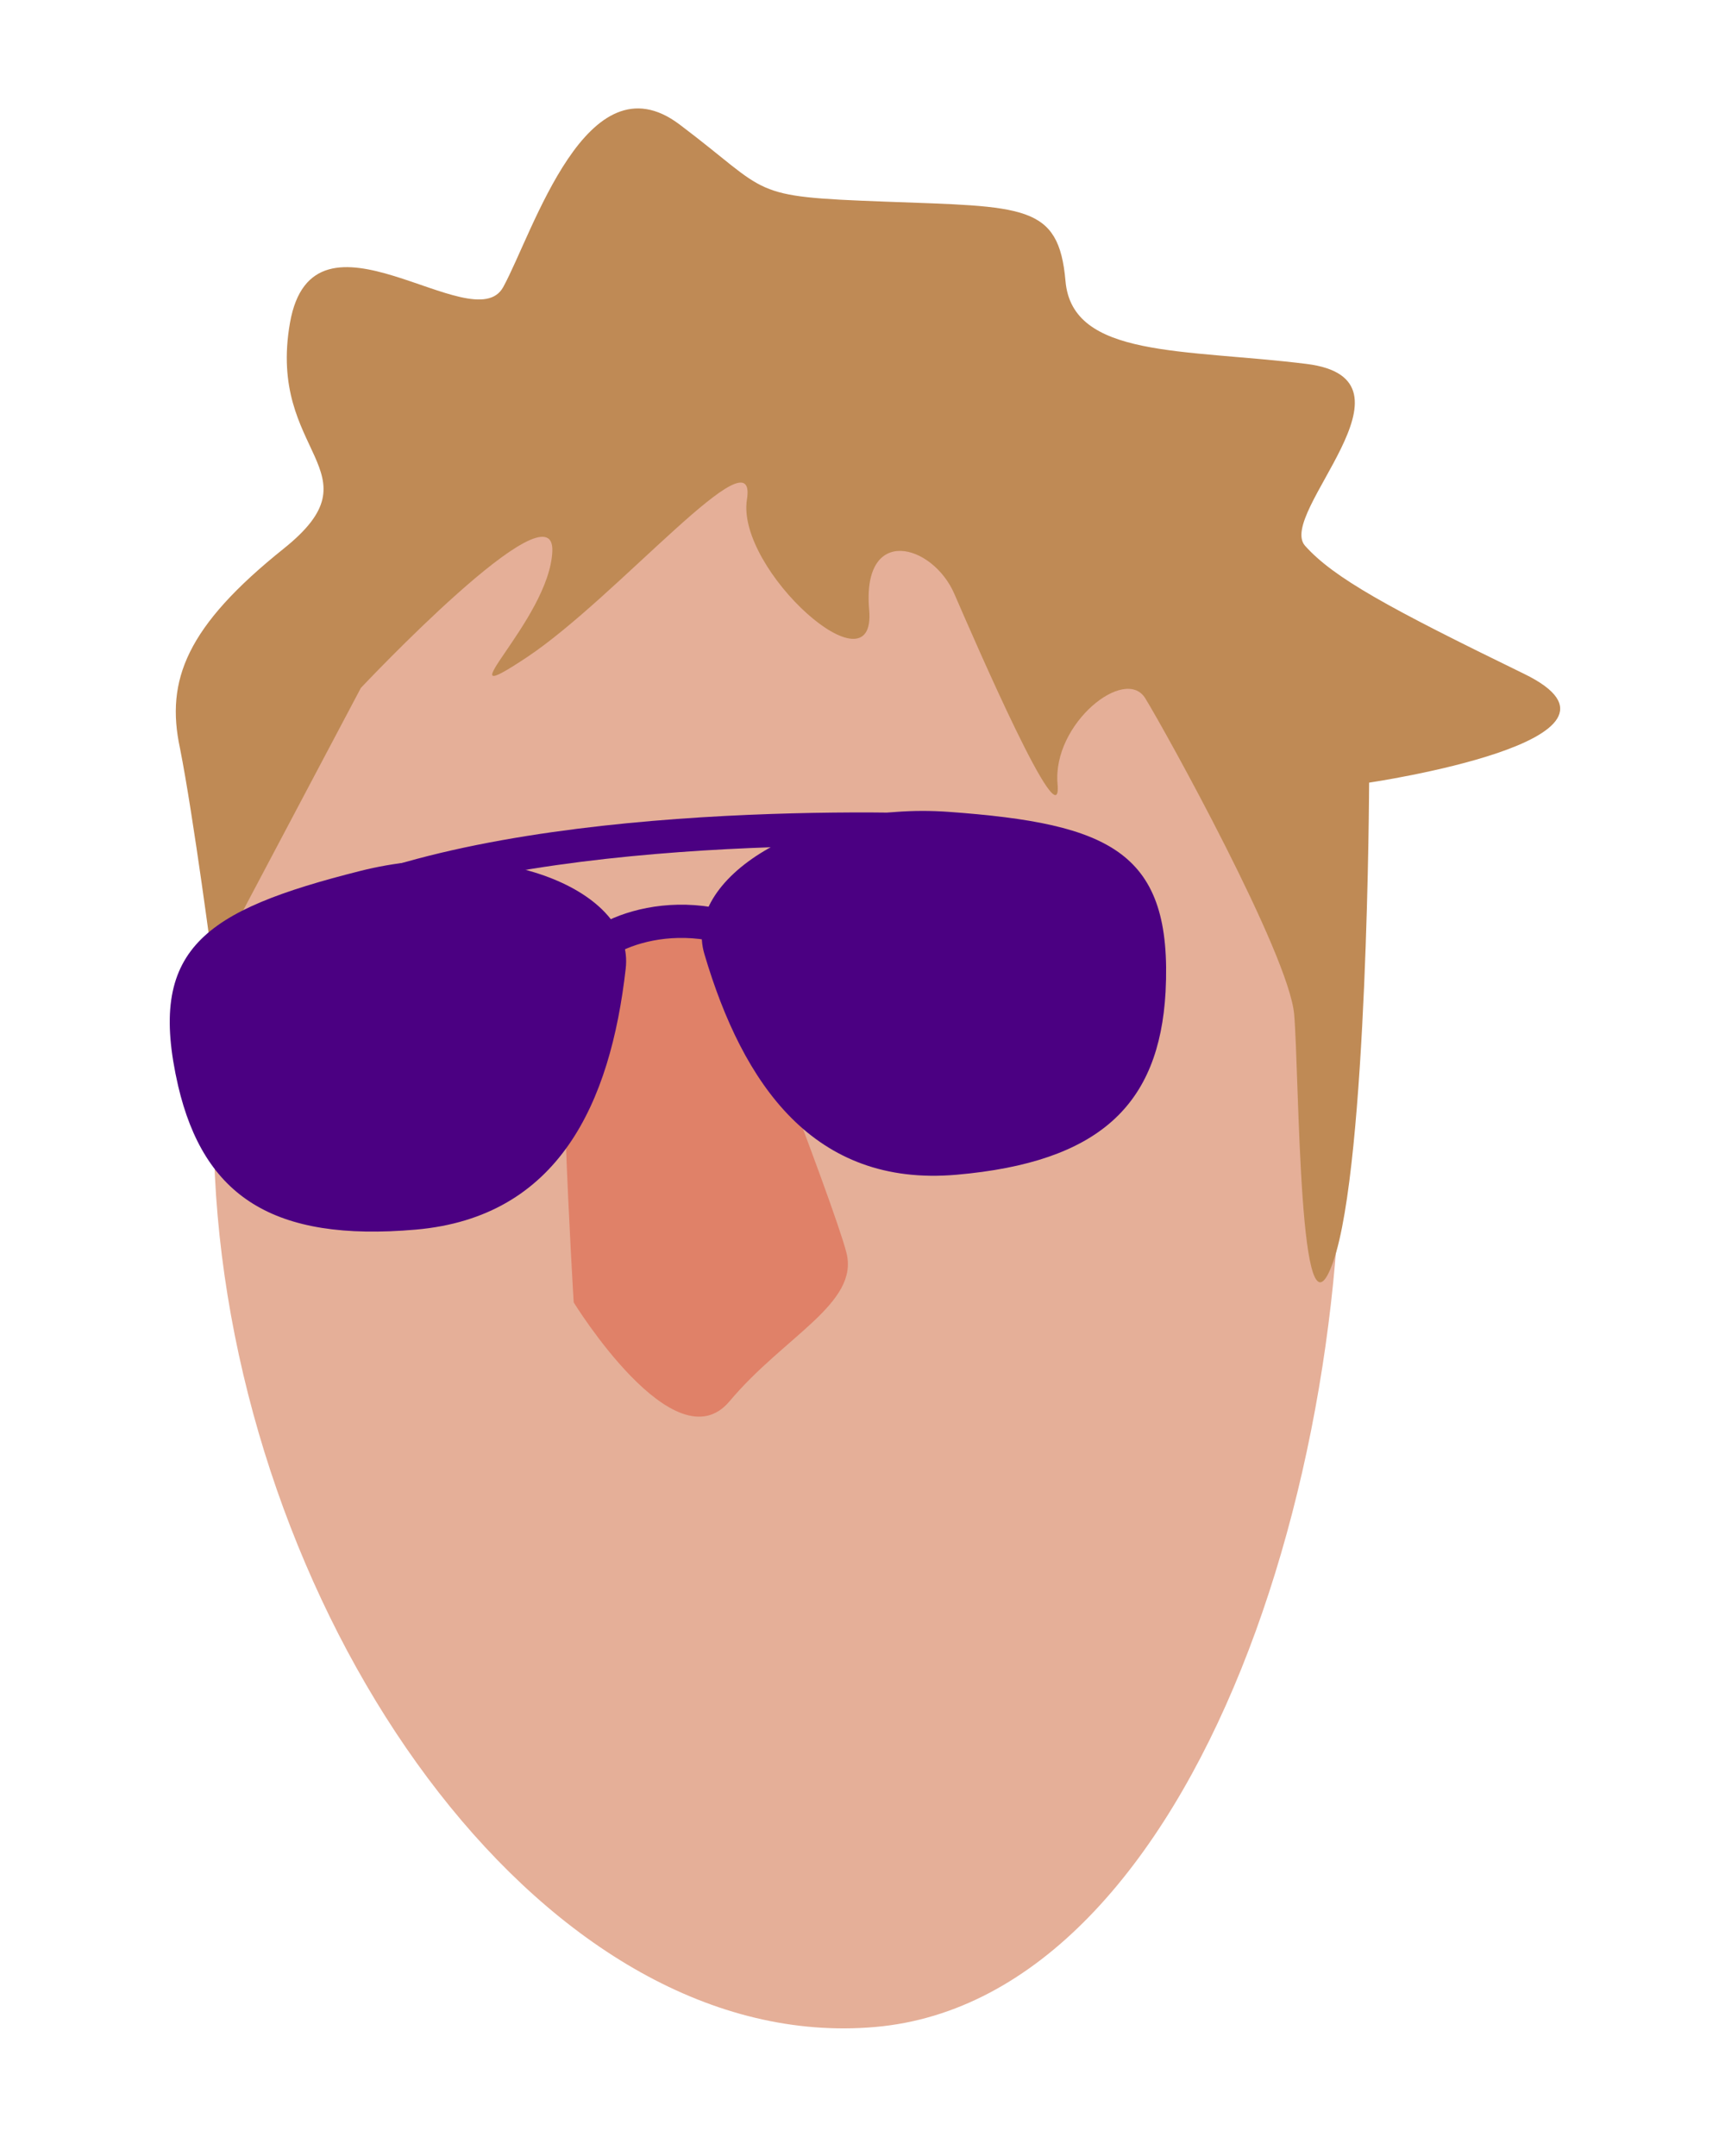 <?xml version="1.0" encoding="utf-8"?>
<!-- Generator: Adobe Illustrator 23.0.6, SVG Export Plug-In . SVG Version: 6.00 Build 0)  -->
<svg version="1.1" id="Layer_1" xmlns="http://www.w3.org/2000/svg" xmlns:xlink="http://www.w3.org/1999/xlink" x="0px" y="0px"
	 viewBox="0 0 160 200" style="enable-background:new 0 0 160 200;" xml:space="preserve" fill="red">
<style type="text/css">
 .st0{fill:#E5AF98;} /* skin */
  .st7{fill:#E08168;} /* nose */
	.st8{fill:#BF8A55;} /* hair */
  .st9{fill:#4b0082;} /* glasses */
  .st10{fill:none;stroke:#4b0082;stroke-width:3.084;stroke-miterlimit:10;} /* glasses */
</style>

<!-- rect width="100%" height="100%" style="fill:rgb(0,0,255);stroke-width:3;stroke:rgb(0,0,0)" / --> 

<g transform="rotate(-5 80 100)">
<g transform="translate(-835 -90)">

	<path class="st0" d="M959.3,187.6c0,39.9-20.6,90.2-50.8,90.2s-54.2-40.4-54.2-80.3s24.5-72.2,54.7-72.2
		C939.2,125.3,959.3,147.7,959.3,187.6z"/>
<!-- nose -->
	<path class="st7" d="M888.9,175.6c-1.6,2.4-2.4,32.8-2.4,32.8s8,16,13.6,10.4c5.6-5.6,12.8-8,12-12.8s-8.8-32-8.8-32L888.9,175.6z"
		/>
<!-- hair -->
	<path class="st8" d="M855.9,174.5l15.9-24.6c0,0,19.6-17.5,18.8-11.1c-0.8,6.4-12,14.4-3.2,9.6c8.8-4.8,23.2-19.2,21.6-12.8
		c-1.6,6.4,10.4,19.2,10.4,11.2s6.4-5.6,8-0.8c1.6,4.8,8,24,8,18.4c0-5.6,7.2-10.4,8.8-7.2s11.2,24.8,11.2,30.4
		c0,5.6-2.4,32,1.6,23.2s7.2-44,7.2-44s27.2-1.6,15.2-8.8s-16.8-10.4-19.2-13.6c-2.4-3.2,12.8-14.4,1.6-16.8
		c-11.2-2.4-21.6-2.4-21.6-9.6c0-7.2-3.2-7.2-16-8.8c-12.8-1.6-10.4-1.6-18.4-8.8s-14.4,8.8-17.6,13.6c-3.2,4.8-16.8-10.4-20,1.6
		s7.2,14.4-2.4,20.8c-9.6,6.4-12,11.2-11.2,17.6C855.3,160.4,855.9,174.5,855.9,174.5z"/>
<!-- glasses -->
	<g>
		<path class="st9" d="M894,178c-2.5,12.3-8.2,22.4-21.5,22.4c-13.3,0-19.3-4.8-20.8-15.2c-1.8-12.9,3.7-16,18.6-18.4
			C883.4,164.7,895.5,170.8,894,178z"/>
		<path class="st9" d="M901.4,177.3c2.5,12.3,8.2,22.4,21.5,22.4c13.3,0,19.3-4.8,20.8-15.2c1.8-12.9-3.7-16-18.6-18.4
			C912,164,899.9,170.1,901.4,177.3z"/>
		<path class="st10" d="M926.3,168c0,0-34.2-4.8-55.7,0.8"/>
		<path class="st10" d="M890.3,177.2c0-1.9,8.2-5.7,16.3-0.8"/>
	</g>
</g>
</g>
</svg>
